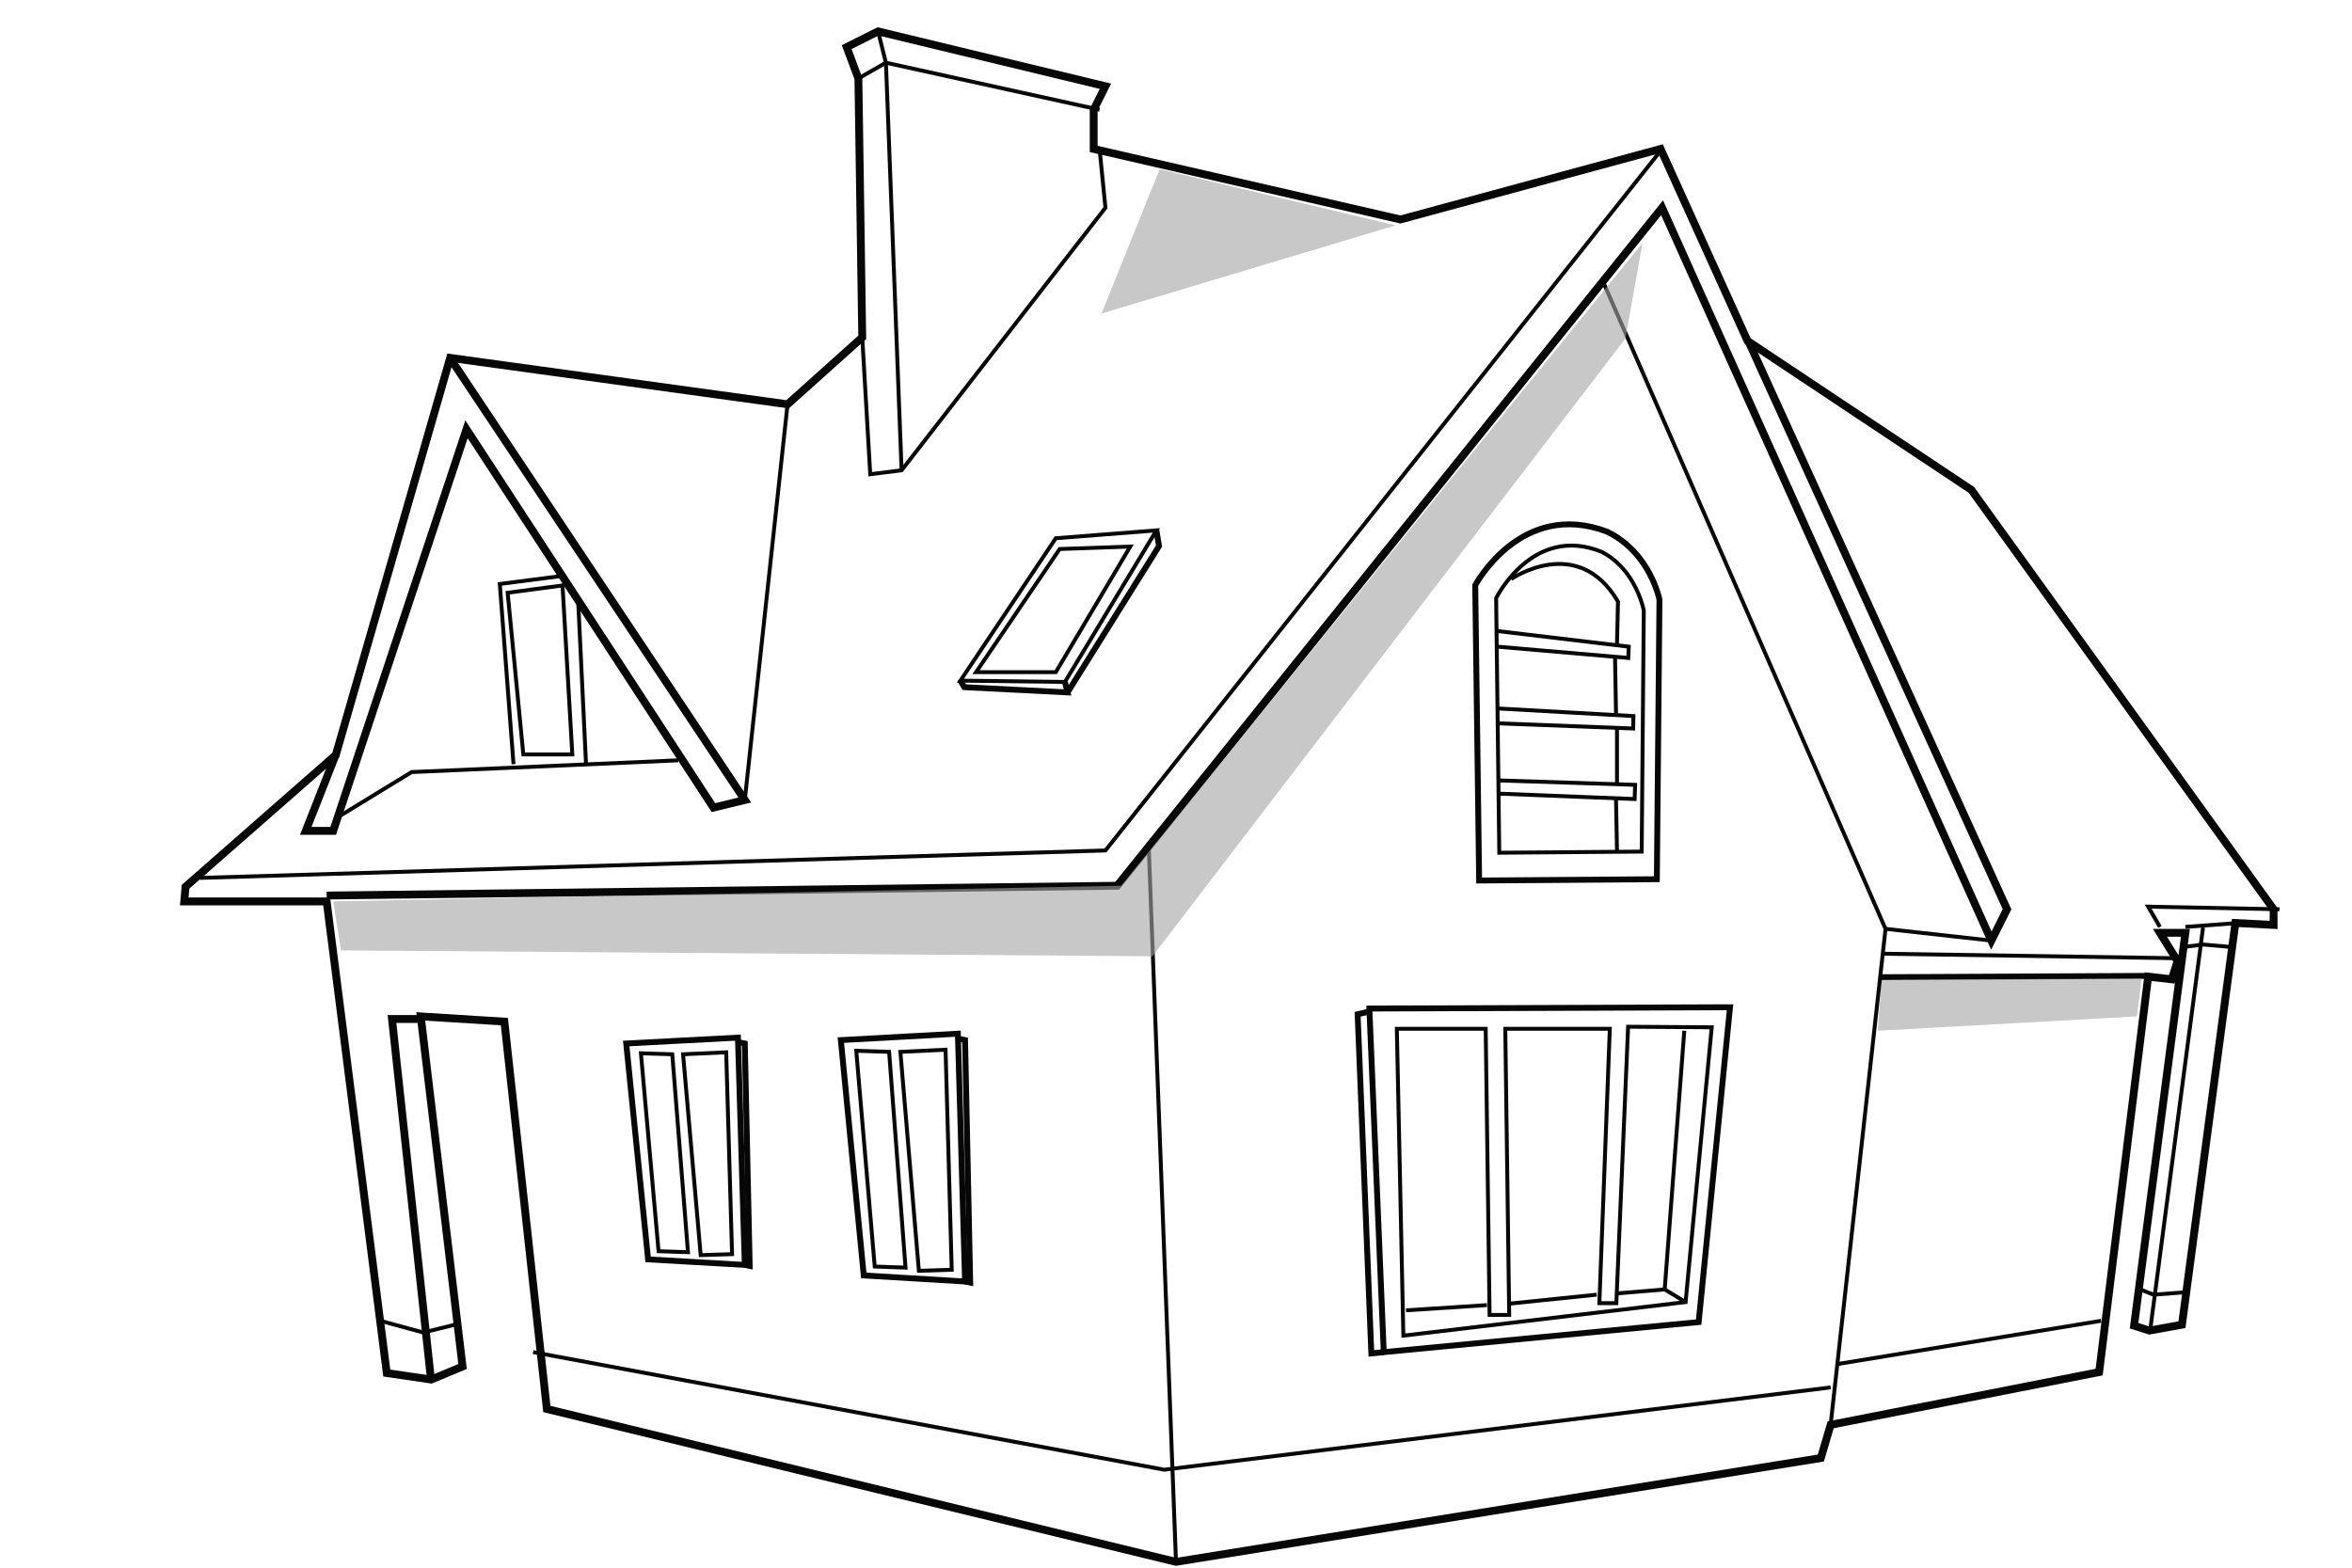 <?xml version="1.0" encoding="utf-8"?>
<!-- Generator: Adobe Illustrator 17.0.0, SVG Export Plug-In . SVG Version: 6.00 Build 0)  -->
<!DOCTYPE svg PUBLIC "-//W3C//DTD SVG 1.1//EN" "http://www.w3.org/Graphics/SVG/1.1/DTD/svg11.dtd">
<svg version="1.1" id="Layer_3" xmlns="http://www.w3.org/2000/svg" xmlns:xlink="http://www.w3.org/1999/xlink" x="0px" y="0px"
	 width="150px" height="100px" viewBox="80 80 400 400" enable-background="new 0 0 200 200" xml:space="preserve">
<polygon fill="none" stroke="#070707" stroke-width="2" stroke-miterlimit="10" points="27.333,306.25 65.667,272.625 
	94.833,171.313 180.917,183.156 199.958,166.078 198.979,100.039 195.99,92.02 203.995,88.01 261.997,102.005 259,108 259,118 
	337.25,136 403.625,118 425.813,167 482.906,205 560,312 560,316 550.25,315.5 536.625,418 528.313,419.5 524.406,418.25 537.5,318 
	531,318 535.5,325.25 534,329.875 528,329.188 515.5,430.094 447,443.547 444.5,452.023 280,478.512 119.5,439.506 108.667,340.67 
	87.333,339.335 98,428.667 90,432 78.667,430.334 63.333,310 27,310 "/>
<line fill="none" stroke="#070707" stroke-width="1.5" stroke-miterlimit="10" x1="528" y1="329" x2="460" y2="329.333"/>
<polyline fill="none" stroke="#070707" stroke-miterlimit="10" points="561.5,312 528,311.333 531,316.5 "/>
<line fill="none" stroke="#070707" stroke-miterlimit="10" x1="535.5" y1="324.5" x2="460" y2="323.333"/>
<polyline fill="none" stroke="#070707" stroke-width="2" stroke-miterlimit="10" points="63.333,308.5 265,306 404,133 488,320 
	492,312 426,167 "/>
<polygon opacity="0.6" fill="#A3A3A3" points="275.833,123.167 261,160 336,137.5 "/>
<polyline fill="none" stroke="#070707" stroke-miterlimit="10" points="31,304 262,297 404,118 "/>
<polyline fill="none" stroke="#070707" stroke-miterlimit="10" points="260.5,118 262,133 210,200 202,201 199.958,166.031 "/>
<polyline fill="none" stroke="#070707" stroke-miterlimit="10" points="210,200 206,96 203.995,88.004 "/>
<polyline fill="none" stroke="#070707" stroke-miterlimit="10" points="198.979,100.016 206,96 260.5,108 "/>
<polyline fill="none" stroke="#070707" stroke-width="2" stroke-miterlimit="10" points="94.833,171.375 170,284.125 162,286.063 
	99,189.531 65,292 58,292 65.667,272.5 "/>
<polyline fill="none" stroke="#070707" stroke-miterlimit="10" points="67,288 85,277 153,274 "/>
<line fill="none" stroke="#070707" stroke-miterlimit="10" x1="180.917" y1="183.063" x2="170" y2="284.125"/>
<line fill="none" stroke="#070707" stroke-miterlimit="10" x1="273" y1="295" x2="280" y2="478.5"/>
<polyline fill="none" stroke="#070707" stroke-miterlimit="10" points="77,417 88,420 96,418 "/>
<polyline fill="none" stroke="#070707" stroke-miterlimit="10" points="116,425 277,455 447,434 "/>
<line fill="none" stroke="#070707" stroke-miterlimit="10" x1="449" y1="428" x2="516" y2="417"/>
<polyline fill="none" stroke="#070707" stroke-miterlimit="10" points="526,409 529.333,410.333 538.333,409.667 "/>
<polygon opacity="0.6" fill="#A3A3A3" points="459,343 525.167,339.333 526.333,329.667 460,330 "/>
<line fill="none" stroke="#070707" stroke-miterlimit="10" x1="537.5" y1="316.5" x2="551" y2="315.5"/>
<polyline fill="none" stroke="#070707" stroke-miterlimit="10" points="536.667,321.667 542,321 549.667,321.667 "/>
<line fill="none" stroke="#070707" stroke-miterlimit="10" x1="542" y1="316.667" x2="528.5" y2="419.5"/>
<polyline fill="none" stroke="#070707" stroke-width="2" stroke-miterlimit="10" points="87,340 80,340 90,432.5 "/>
<g>
	<polygon id="side-window2" fill="none" stroke="#070707" stroke-width="1.5" stroke-miterlimit="10" points="139.75,346.25 145.333,401.333 
		170,402.75 168.25,344.75 	"/>
	<polygon fill="none" stroke="#070707" stroke-miterlimit="10" points="143.5,348.75 148,399.25 155.5,399.5 151.5,349 	"/>
	<polygon fill="none" stroke="#070707" stroke-miterlimit="10" points="154.25,349 158.75,400.25 166.75,400 165.25,348.5 	"/>
	<polyline fill="none" stroke="#070707" stroke-width="1.5" stroke-miterlimit="10" points="168.75,346 170,346.25 171.25,403 
		170,402.75 	"/>
</g>
<g>
	<polygon id="side-window" fill="none" stroke="#070707" stroke-width="1.5" stroke-miterlimit="10" points="194.5,345.385 200.349,405.433 
		226.19,406.977 224.357,343.75 	"/>
	<polygon fill="none" stroke="#070707" stroke-miterlimit="10" points="198.429,348.111 203.143,403.162 211,403.435 
		206.81,348.383 	"/>
	<polygon fill="none" stroke="#070707" stroke-miterlimit="10" points="209.69,348.383 214.405,404.252 222.786,403.98 
		221.214,347.838 	"/>
	<polyline fill="none" stroke="#070707" stroke-width="1.5" stroke-miterlimit="10" points="224.881,345.113 226.19,345.385 
		227.5,407.25 226.19,406.977 	"/>
</g>
<g>
	<polygon fill="none" stroke="#070707" stroke-width="1.5" stroke-miterlimit="10" points="329.333,337.333 333,425 
		413.333,417.333 421.333,337 	"/>
	<polygon id='bottom-window' fill="none" stroke="#070707" stroke-miterlimit="10" points="336.333,342.5 338,420.792 410,412.229 416.667,342.115 
		395.333,341.974 392.333,412.5 388,412.5 390.667,342.5 364,342.5 365,415.5 360,415.5 359,342.5 	"/>
	<polyline fill="none" stroke="#070707" stroke-miterlimit="10" points="409.667,343 404.667,409 410,412.229 	"/>
	<line fill="none" stroke="#070707" stroke-miterlimit="10" x1="404.667" y1="409" x2="392.667" y2="410"/>
	<line fill="none" stroke="#070707" stroke-miterlimit="10" x1="387.333" y1="410.333" x2="364.667" y2="412.667"/>
	<line fill="none" stroke="#070707" stroke-miterlimit="10" x1="359.333" y1="413" x2="338.667" y2="414.333"/>
	<polyline fill="none" stroke="#070707" stroke-width="1.5" stroke-miterlimit="10" points="329.333,338.083 326.333,338.792 
		329.833,425.333 333,425 	"/>
</g>
<polyline fill="none" stroke="#070707" stroke-miterlimit="10" points="488,320 461,317 447,443.5 "/>
<line fill="none" stroke="#070707" stroke-miterlimit="10" x1="461" y1="317" x2="389" y2="152"/>
<polygon opacity="0.6" fill="#A3A3A3" points="67,322.5 274,324 394.667,166.333 399,142 266,306 65,310 "/>
<g>
	<path fill="none" stroke="#070707" stroke-width="1.5" stroke-miterlimit="10" d="M398.37,222.563
		c3.93,5.126,4.963,10.437,4.963,10.437l-0.667,71.333l-45.333,0.333l-1-75.333c0,0,11.667-22,33.667-13.667
		C393.682,217.452,396.393,219.984,398.37,222.563"/>
	<path fill="none" stroke="#070707" stroke-miterlimit="10" d="M395.356,226.777c3.15,4.42,3.978,9,3.978,9l-0.534,61.511
		l-36.331,0.287l-0.801-64.961c0,0,9.35-18.971,26.981-11.785C391.598,222.37,393.771,224.554,395.356,226.777"/>
	<polyline fill="none" stroke="#070707" stroke-miterlimit="10" points="361.875,241 395.5,245 395.375,247.875 362,245 	"/>
	<polyline fill="none" stroke="#070707" stroke-miterlimit="10" points="361.875,260.75 396.691,262.707 396.625,265.875 
		362.053,264.555 	"/>
	<polyline fill="none" stroke="#070707" stroke-miterlimit="10" points="362.375,279.125 397.125,280.25 397,283.875 362.375,282.5 
			"/>
	<path fill="none" stroke="#070707" stroke-miterlimit="10" d="M365.5,227.75c0,0,17-11.75,27.25,5.75l-0.25,10.75"/>
	<line fill="none" stroke="#070707" stroke-miterlimit="10" x1="392" y1="247.75" x2="392.25" y2="262"/>
	<line fill="none" stroke="#070707" stroke-miterlimit="10" x1="392.5" y1="266" x2="392.5" y2="280"/>
	<line fill="none" stroke="#070707" stroke-miterlimit="10" x1="392.25" y1="284" x2="392.5" y2="297.25"/>
</g>
<g>
	<polygon fill="none" stroke="#070707" stroke-miterlimit="10" points="249.333,217.333 225,253.667 251.667,254 275,215.333 	"/>
	<polygon fill="none" stroke="#070707" stroke-miterlimit="10" points="229,251.5 250.333,220.083 268.333,219.458 249.333,251.5 	
		"/>
	<polyline fill="none" stroke="#070707" stroke-width="1.5" stroke-miterlimit="10" points="225,253.667 226,255.333 
		252.333,256.667 251.667,254 	"/>
	<polyline fill="none" stroke="#070707" stroke-width="1.5" stroke-miterlimit="10" points="252.333,256.667 275.667,219.333 
		275,215.333 	"/>
</g>
<polyline fill="none" stroke="#070707" stroke-miterlimit="10" points="111,275 107.5,229 123,227 "/>
<line fill="none" stroke="#070707" stroke-miterlimit="10" x1="127.5" y1="233.5" x2="129.5" y2="275"/>
<polygon fill="none" stroke="#070707" stroke-miterlimit="10" points="113.5,272.5 109.5,231.25 123.5,229.375 126,272.5 "/>
</svg>
